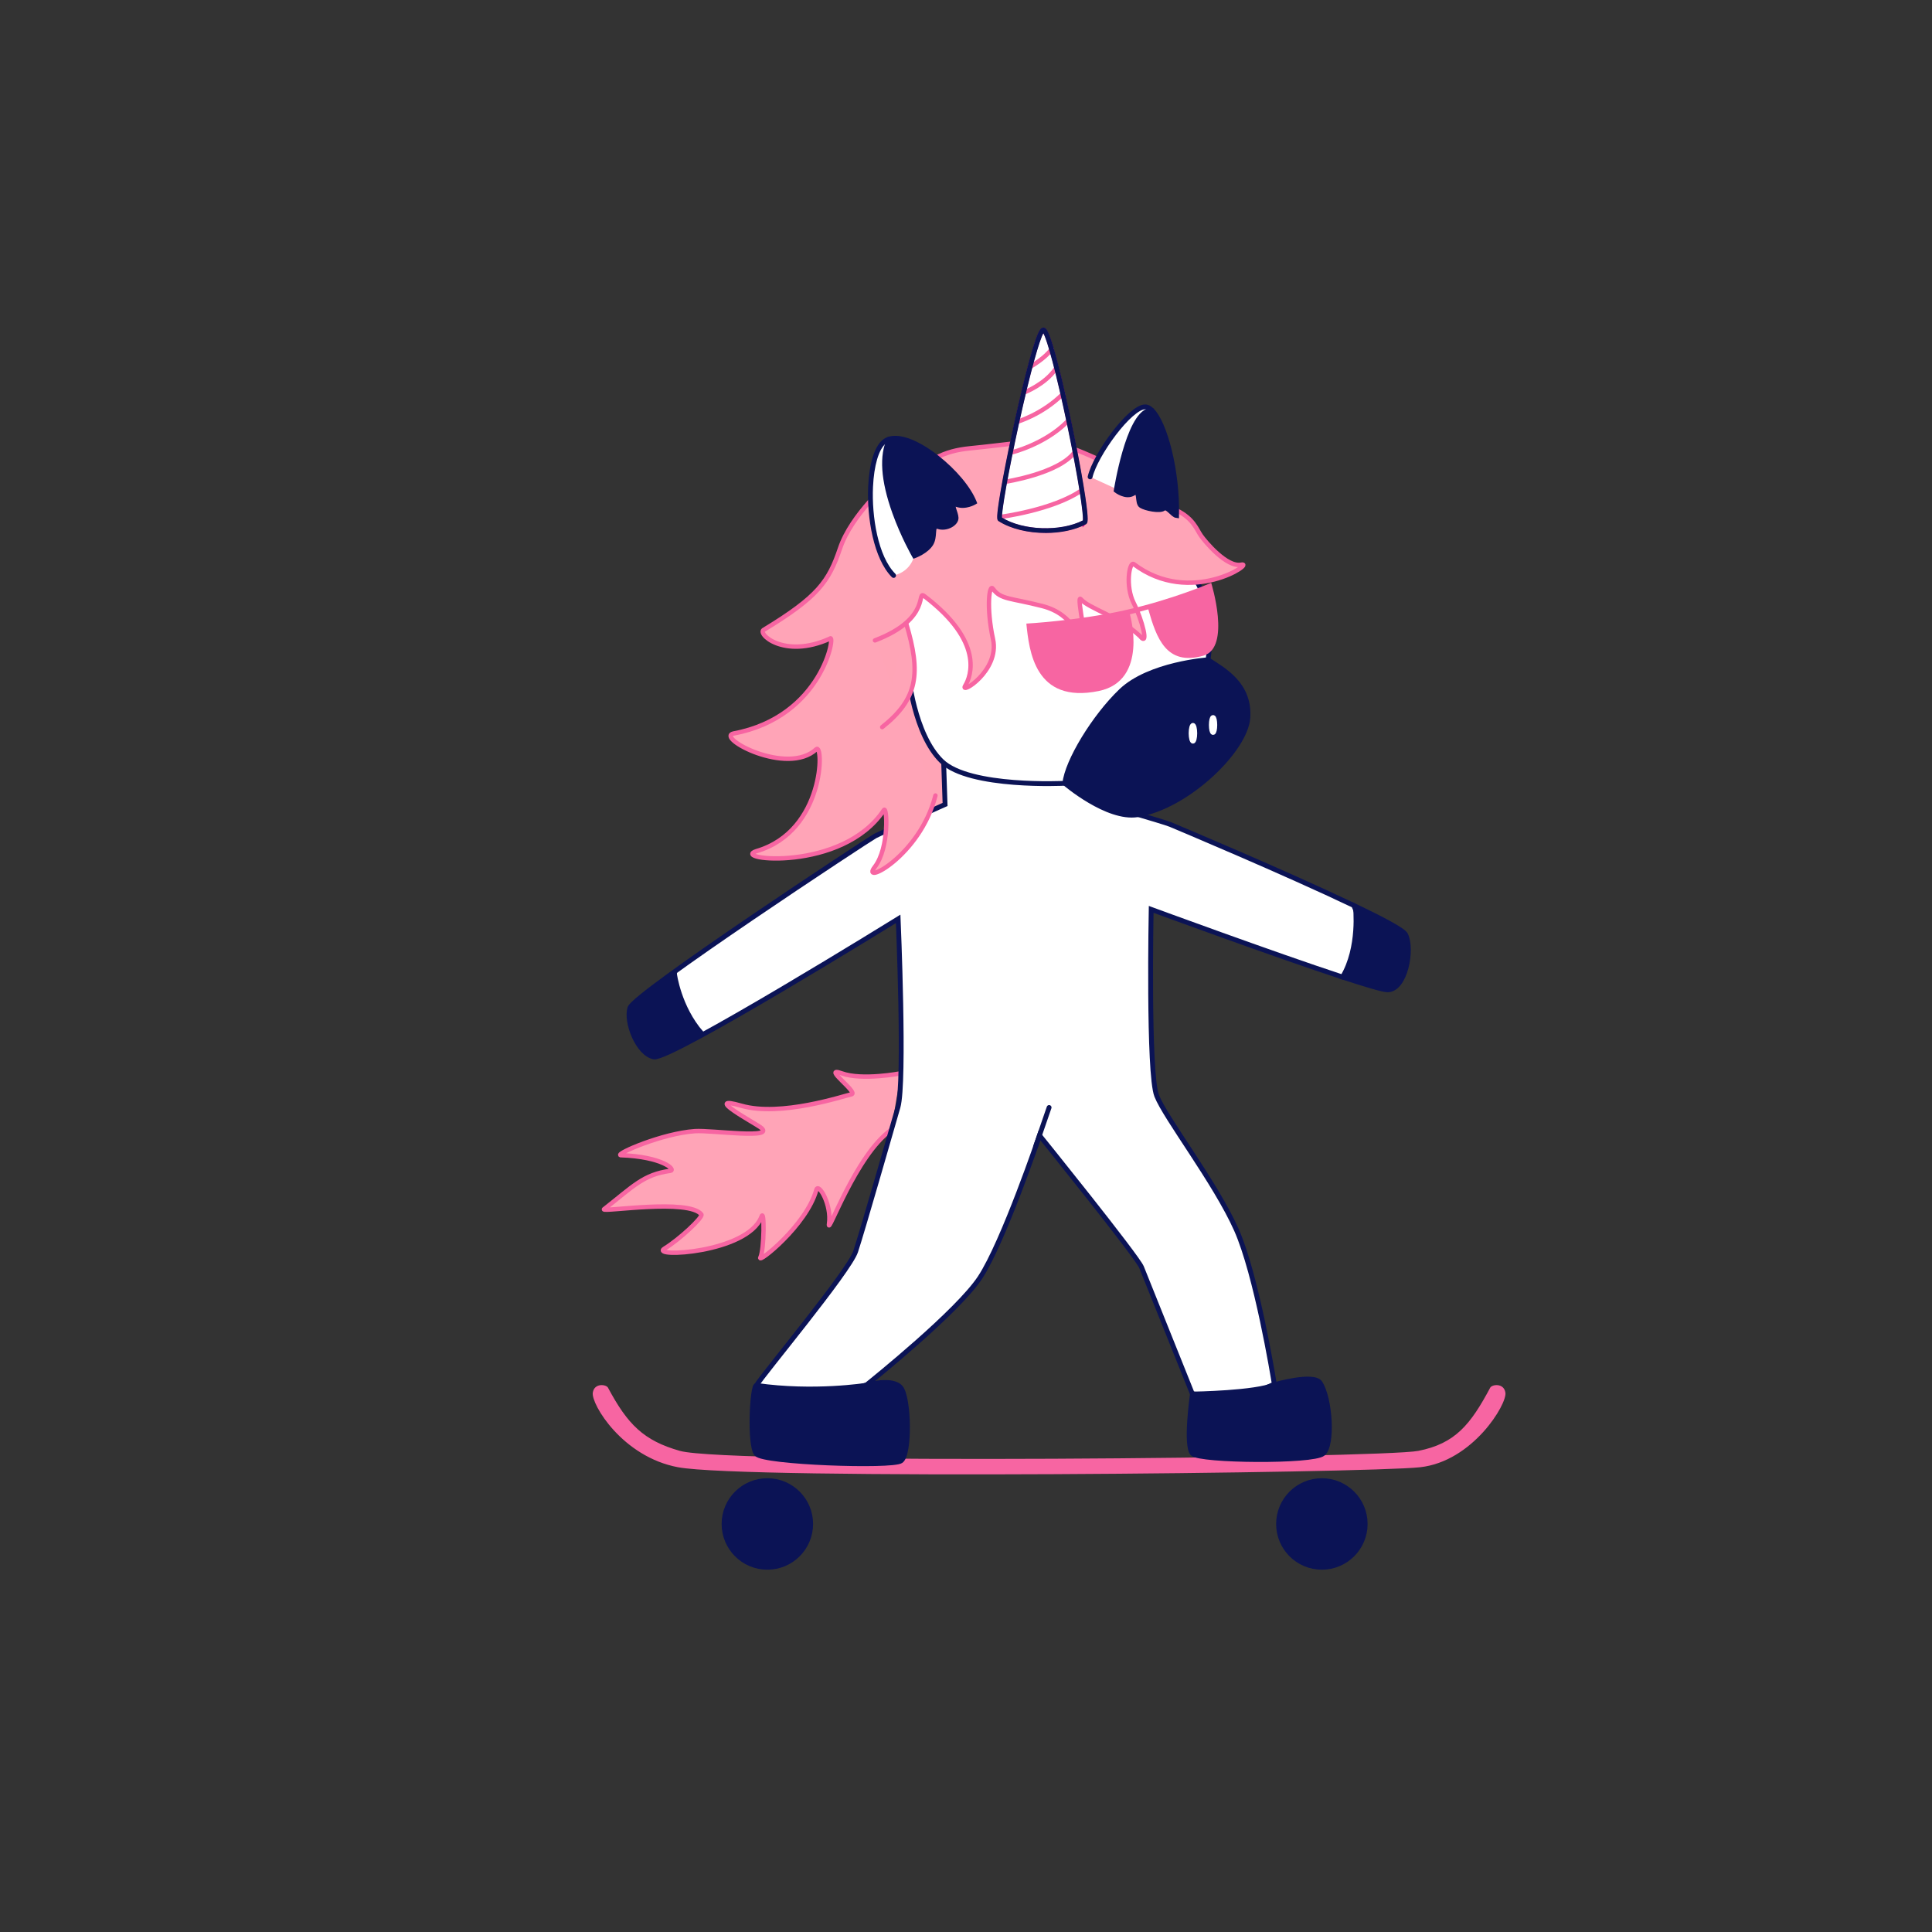 <?xml version="1.0" encoding="UTF-8"?>
<svg xmlns="http://www.w3.org/2000/svg" viewBox="0 0 2000 2000">
  <rect x="0" y="0" width="2000" height="2000" fill="#333333" stroke="none"/>
  <defs>
    <style>
      .cls-1 {
        stroke-width: 5.52px;
      }

      .cls-1, .cls-2, .cls-3, .cls-4, .cls-5, .cls-6, .cls-7, .cls-8, .cls-9 {
        stroke-linecap: round;
        stroke-miterlimit: 10;
      }

      .cls-1, .cls-10, .cls-3, .cls-5, .cls-6, .cls-9 {
        fill: #fff;
      }

      .cls-1, .cls-3, .cls-6 {
        stroke: #fff;
      }

      .cls-2, .cls-7 {
        fill: none;
      }

      .cls-2, .cls-8 {
        stroke: #f765a2;
      }

      .cls-2, .cls-8, .cls-9 {
        stroke-width: 4.54px;
      }

      .cls-11 {
        fill: #f765a2;
      }

      .cls-12 {
        fill: #ffa4b6;
      }

      .cls-13, .cls-4 {
        fill: #0b1355;
      }

      .cls-3 {
        stroke-width: 4.26px;
      }

      .cls-4, .cls-5, .cls-6, .cls-7 {
        stroke-width: 5px;
      }

      .cls-4, .cls-5, .cls-7 {
        stroke: #0b1355;
      }

      .cls-8 {
        fill: #ffa4b7;
      }

      .cls-9 {
        stroke: #ec008c;
      }
    </style>
  </defs>
  <g id="Layer_2" data-name="Layer 2">
    <g id="skateboard">
      <path class="cls-11" d="m1470.13,1518.88c54.48-6.06,90.07-65.33,88.27-77.18-1.57-10.35-13.9-8.62-15.75-5.16-20.29,38-36.07,57.84-74.42,65.4-38.35,7.56-714.4,14.16-764.41,0-37.58-10.64-54.13-27.4-74.42-65.4-1.85-3.46-14.18-5.19-15.75,5.16-1.8,11.85,30.66,66.46,88.27,77.18,70.23,13.07,713.73,6.06,768.21,0Z"/>
      <circle class="cls-4" cx="794.36" cy="1577.6" r="44.84"/>
      <circle class="cls-4" cx="1368.39" cy="1577.6" r="44.84"/>
    </g>
    <path class="cls-8" d="m932.44,1111.09s-39.91,7.7-61.14,0c-21.23-7.7,18.01,20.12,10.11,21.75-7.9,1.63-73.01,23.6-113.89,11.84-40.88-11.76,12.87,17.4,19.42,22.06,18.5,13.17-50.01,3.02-67.58,4.22-33.57,2.3-81.69,23.2-77.02,24.89,44.05,1.54,57.63,15.31,51.59,16.2-27.83,3.71-38.27,15.94-68.72,39.82-1.48,3.06,88.09-11.38,100.92,5.33,1.49,3.23-22.62,25.77-38.28,35.36-15.66,9.59,85.59,4.71,100.26-32.68,3.45-10.68,3,34.17-.93,41.76-3.93,7.59,47.75-32.89,57.9-69.97,2.2-7.71,16.07,15.34,13.1,35.26-2.15,14.38,27.77-71.6,64.48-97.33"/>
    <polygon class="cls-10" points="921.08 624.99 882.43 679.35 924.76 817.33 986.36 885.19 1028.45 814.75 970.9 629.93 924.76 607.76 921.08 624.99"/>
    <polygon class="cls-12" points="901.54 629.8 871.92 689.48 950.61 888.04 1019 865.88 1004.9 769.21 955.75 613.48 901.54 629.8"/>
    <path class="cls-5" d="m1123.01,689.82l9.1,139.99s72.29,20.68,79.53,23.73c7.24,3.05,117.98,49.51,189.71,83.77h0s18.97,44.09,18.97,44.09l-30.52,30.04c-71.46-23.49-198.11-70.07-198.11-70.07,0,0-3.31,169.93,5.73,193.01,9.04,23.08,60.74,89.86,82.44,138.6,20.72,46.57,37.82,150.64,39.3,159.82l-39.06,17.9-45.86-7.99c-2.97-7.41-48.18-120.07-52.51-130.86-4.48-11.16-105.63-136.49-105.63-136.49,0,0-37.39,110.42-61.61,147.21-23.2,35.24-110.22,105.26-117.53,111.11l-65.2,19.8-48.64-19.41c6.11-10.57,95.82-117.98,102.63-138.51,6.82-20.53,36.35-123.51,43.81-149.42,7.46-25.91.22-194.92.22-194.92,0,0-236.34,146.33-252.95,142.91-16.61-3.42-29.3-36.07-24.76-50.75s247.63-174.67,253.91-177.96c6.28-3.29,72.35-32.66,72.35-32.66l-4.54-134.78"/>
    <path class="cls-4" d="m1436.2,1024.67c-4.72-.08-22.46-5.36-46.4-13.23,18.34-30.55,13.39-72.47,13.25-73.31,29.66,14.16,49.71,24.92,51.95,29.3,7.68,14.99,0,57.55-18.8,57.24Z"/>
    <path class="cls-4" d="m1319.29,1433.44s40.7-11.76,47.24-1.9c10.43,15.72,13.77,64.51,3.12,73.25-10.64,8.74-127.1,7.58-135.04,0-7.94-7.58-.22-61.7-.22-61.7h1s65.41-.94,83.88-9.64h.02Z"/>
    <path class="cls-4" d="m896.46,1434.06s27.45-8.1,36.05,2.5c8.59,10.6,9.77,69.59.04,75.81-9.73,6.22-141.78,1.65-149.44-7.2-7.64-8.82-4.52-71.01-.06-71.02,59.66,8.55,113.42-.1,113.42-.1Z"/>
    <line class="cls-7" x1="1086.03" y1="1146.47" x2="1072.05" y2="1187"/>
    <polyline class="cls-5" points="946.31 554.09 1122.37 547.48 1209.03 562.67 1234.59 595.87"/>
    <path class="cls-4" d="m1291.79,742.84c-2.05,33.24-62.4,92.18-114.21,100.54-31.31,5.05-75.23-32.53-75.23-32.53,2.22-22.57,30.28-68.85,58.15-95.53,29.32-28.05,89.99-32.33,89.99-32.33,17.26,11.08,43.41,25.64,41.3,59.85Z"/>
    <path class="cls-5" d="m940.26,697.2s5.78,62.95,34.66,90.85c28.87,27.91,127.43,22.8,127.43,22.8,2.22-22.57,30.28-68.85,58.15-95.53,29.32-28.05,89.99-32.33,89.99-32.33,0,0,9.96-54.24-15.9-87.12l-74.55-48.39-225.59,42.45"/>
    <path class="cls-8" d="m905.75,662.94c59.81-22.82,42.05-53.44,51.6-45.46,61.19,46.63,47.91,82.45,41.82,92.41-6.09,9.97,35.95-15.33,28.82-48.16-7.12-32.83-3.92-58.24,0-52.12,8.05,11.24,18.01,9.24,51.16,17.81,33.15,8.58,38.58,35.33,43.95,44.2,5.38,8.87-9.59-57.25-4.32-51.46,7.97,9.72,38.92,17.45,61.25,38.26,9.85,12.23,2.16-17.15-6.49-34.31s-4.55-42.52,0-40.24c59.1,44.73,126.37-2.46,111.43.68-14.94,3.14-37.26-23.62-41.77-30.06-4.53-6.47-7.67-17.65-25.38-26.24l-76.48-50.65c-58.89-28.1-64.5-20.71-136.36-13.6-29.58,2.93-42.18,11.14-81.1,40.67l-3.3-5.9s-39.13,33.85-50.88,68.64c-11.75,34.79-22.93,50.43-78.7,84.39-8.35,3.19,19.88,31.18,68.16,9.29,6.26-6.58-7.16,81.01-99.94,98.25-18.31,4.22,55.72,44.29,85.76,16.28,7.67-7.39,9.28,84.69-61.96,105.49-27.46,8.77,88.78,22.39,131.85-42.33,3.35-6.13,6.14,38.68-9.29,58.68s46.87-10.84,62.79-73.98"/>
    <path id="Hair" class="cls-8" d="m913.24,752.71c37.05-29.35,40.28-55.81,24.88-107.17"/>
    <g>
      <path class="cls-9" d="m1122.97,540.51c-24.25,12.85-65.36,11.34-87.86-3.12-4.4-4.65,35.8-196.45,45.05-195.82,9.26.64,48.32,193.31,42.81,198.94Z"/>
      <g>
        <path class="cls-2" d="m1034.77,535.25s55.74-7.09,85.18-27.85"/>
        <path class="cls-2" d="m1040.42,498.77s55.18-8.31,71.9-30.51"/>
        <path class="cls-2" d="m1047.63,468.26s33.71-8.24,56.9-31.52"/>
        <path class="cls-2" d="m1052.68,436.74s26.25-7.53,47.59-28.9"/>
        <path class="cls-2" d="m1060.68,406.04s21.14-8.09,32.31-24.38"/>
        <path class="cls-2" d="m1066.9,379.48s15.62-9.08,21.64-18.04"/>
      </g>
      <path class="cls-13" d="m1082.49,551.73c-17.97,0-36.14-4.15-48.73-12.24l-.26-.16-.21-.22c-1.14-1.2-2.31-2.44,2.42-30.1,2.75-16.07,6.88-37.2,11.64-59.5,8.82-41.32,20.68-90.63,27.5-105.11,1.35-2.87,2.95-5.5,5.47-5.32,2.32.16,4,2.48,6.42,8.85,7.37,19.38,18.74,70.06,26.24,107.57,4.4,22.01,8.08,42.44,10.36,57.53,4.02,26.55,2.57,28.04,1.4,29.23l-.27.28-.34.18c-11.42,6.05-26.46,9.01-41.65,9.01Zm-45.22-15.94c21.81,13.45,60.33,14.8,83.69,2.95.85-6.19-4.89-44.37-16.13-98.26-11.47-55-20.76-88.32-24.74-95.45-3.86,6.71-12.95,37.46-25.37,94.08-11.23,51.18-17.9,90.29-17.46,96.67Zm85.7,4.72h0,0Zm-85.63-4.16s0,0,0,0h0Z"/>
    </g>
    <path class="cls-4" d="m683.45,1091.43c4.63-.91,20.52-9.78,42.7-21.75-23.44-26.84-28.01-61.29-28.02-62.15-26.7,19.17-40.08,30.07-41.52,34.77-4.92,16.11,8.38,52.74,26.84,49.12Z"/>
    <ellipse class="cls-3" cx="1234.92" cy="759.08" rx="2.28" ry="8.59"/>
    <ellipse class="cls-6" cx="1255.76" cy="750.5" rx="1.8" ry="7.77"/>
    <circle class="cls-6" cx="1136.82" cy="657.7" r="6.11"/>
    <circle class="cls-6" cx="1117.55" cy="698.61" r="3.03"/>
    <circle class="cls-1" cx="1218.01" cy="629.93" r="4.94"/>
    <circle class="cls-6" cx="1201.35" cy="665.54" r="2.72"/>
    <path class="cls-5" d="m1128.48,493.67c5.36-22.93,41.32-72.53,57.11-72.48,1.97,0,3.99.97,6.01,2.75l-33.17,83.46"/>
    <path class="cls-4" d="m1192.28,424.57c13.46,13.12,26.71,62.24,25.74,109.16-4.22-.5-9.56-10.32-13.49-7.37s-18.69,0-23.28-2.95-.33-17.71-7.97-12.79-17.77-2.94-17.77-2.94c0,0,12.03-77.07,34.07-82.74l2.71-.37Z"/>
  </g>
  <g id="Layer_3" data-name="Layer 3">
    <path class="cls-11" d="m1062.45,645.54s52.11-2.82,101.09-13.62c49.54-10.92,90.28-28.58,90.28-28.58,0,0,20.91,67.08-7.97,75.38-38.58,11.09-48.71-18.41-57.15-47.95l-19,5.21s19.8,68.67-32.28,79.35c-66.45,13.62-72.07-41.98-74.95-69.81Z"/>
  </g>
  <g id="Layer_7" data-name="Layer 7">
    <path class="cls-10" d="m925.07,595.74c17.58-4.06,20.88-18.96,20.88-18.96l-27.64-100.76"/>
    <g id="L_ear" data-name="L ear">
      <path class="cls-10" d="m925.07,595.74c-29.44-29.49-30.74-121.05-9.88-138.37,1.54-1.28,3.28-2.2,5.21-2.81"/>
      <path class="cls-13" d="m925.07,598.24c-.64,0-1.28-.24-1.77-.73-18.99-19.02-26.05-61.95-24.57-93.79,1.11-23.76,6.52-41.35,14.86-48.28,1.76-1.46,3.79-2.56,6.05-3.27,1.32-.41,2.72.31,3.14,1.63.42,1.32-.31,2.72-1.63,3.14-1.64.52-3.11,1.31-4.36,2.35-7.15,5.94-12.03,22.64-13.06,44.66-1.43,30.77,5.19,72.07,23.11,90.02.98.98.97,2.56,0,3.54-.49.49-1.13.73-1.77.73Z"/>
    </g>
    <g id="L_ear-2" data-name="L ear">
      <path class="cls-13" d="m921.24,454.31c24.5-6.41,75.3,35.62,87.29,65.65,0,0-8.86,5.37-17.81,2.39s0,9.33-1.12,14.93-10.82,10.45-18.29,7.84c-7.46-2.61-2.61,9.33-7.46,17.54-4.85,8.21-17.23,12.67-17.23,12.67,0,0-45.95-79.46-25.78-120.91l.41-.11Z"/>
      <path class="cls-13" d="m945.49,578.39l-1.05-1.81c-.12-.2-11.7-20.35-20.64-45.32-12.13-33.9-13.89-60.12-5.22-77.93l.5-1.02,1.53-.42c12.07-3.16,30.48,3.99,50.51,19.61,18.59,14.5,33.82,32.72,39.74,47.54l.79,1.97-1.81,1.1c-.4.24-9.96,5.94-19.9,2.62-.25-.08-.47-.15-.65-.19.21,1.07.75,2.71,1.15,3.89,1.07,3.23,2.18,6.57,1.63,9.35-.6,3.02-3,5.92-6.57,7.96-4.69,2.67-10.43,3.34-15,1.75-.46-.16-.75-.21-.9-.22-.35.73-.51,2.94-.62,4.44-.26,3.66-.59,8.22-2.96,12.24-5.25,8.88-18,13.56-18.54,13.75l-1.96.71Zm-22.9-121.83c-16.51,36.55,18.47,103.47,25.12,115.61,3.49-1.55,10.74-5.3,13.98-10.78,1.77-3,2.04-6.75,2.28-10.05.26-3.63.49-6.77,2.86-8.33,1.39-.91,3.17-1,5.3-.25,3.23,1.13,7.4.61,10.87-1.37,2.28-1.3,3.83-3.02,4.14-4.6.29-1.47-.68-4.42-1.47-6.79-1.3-3.92-2.43-7.31-.29-9.44,1.96-1.96,5.09-.92,6.12-.57,5.43,1.81,10.97.03,13.8-1.2-12.91-28.51-60.02-67.08-82.72-62.22Z"/>
    </g>
  </g>
</svg>